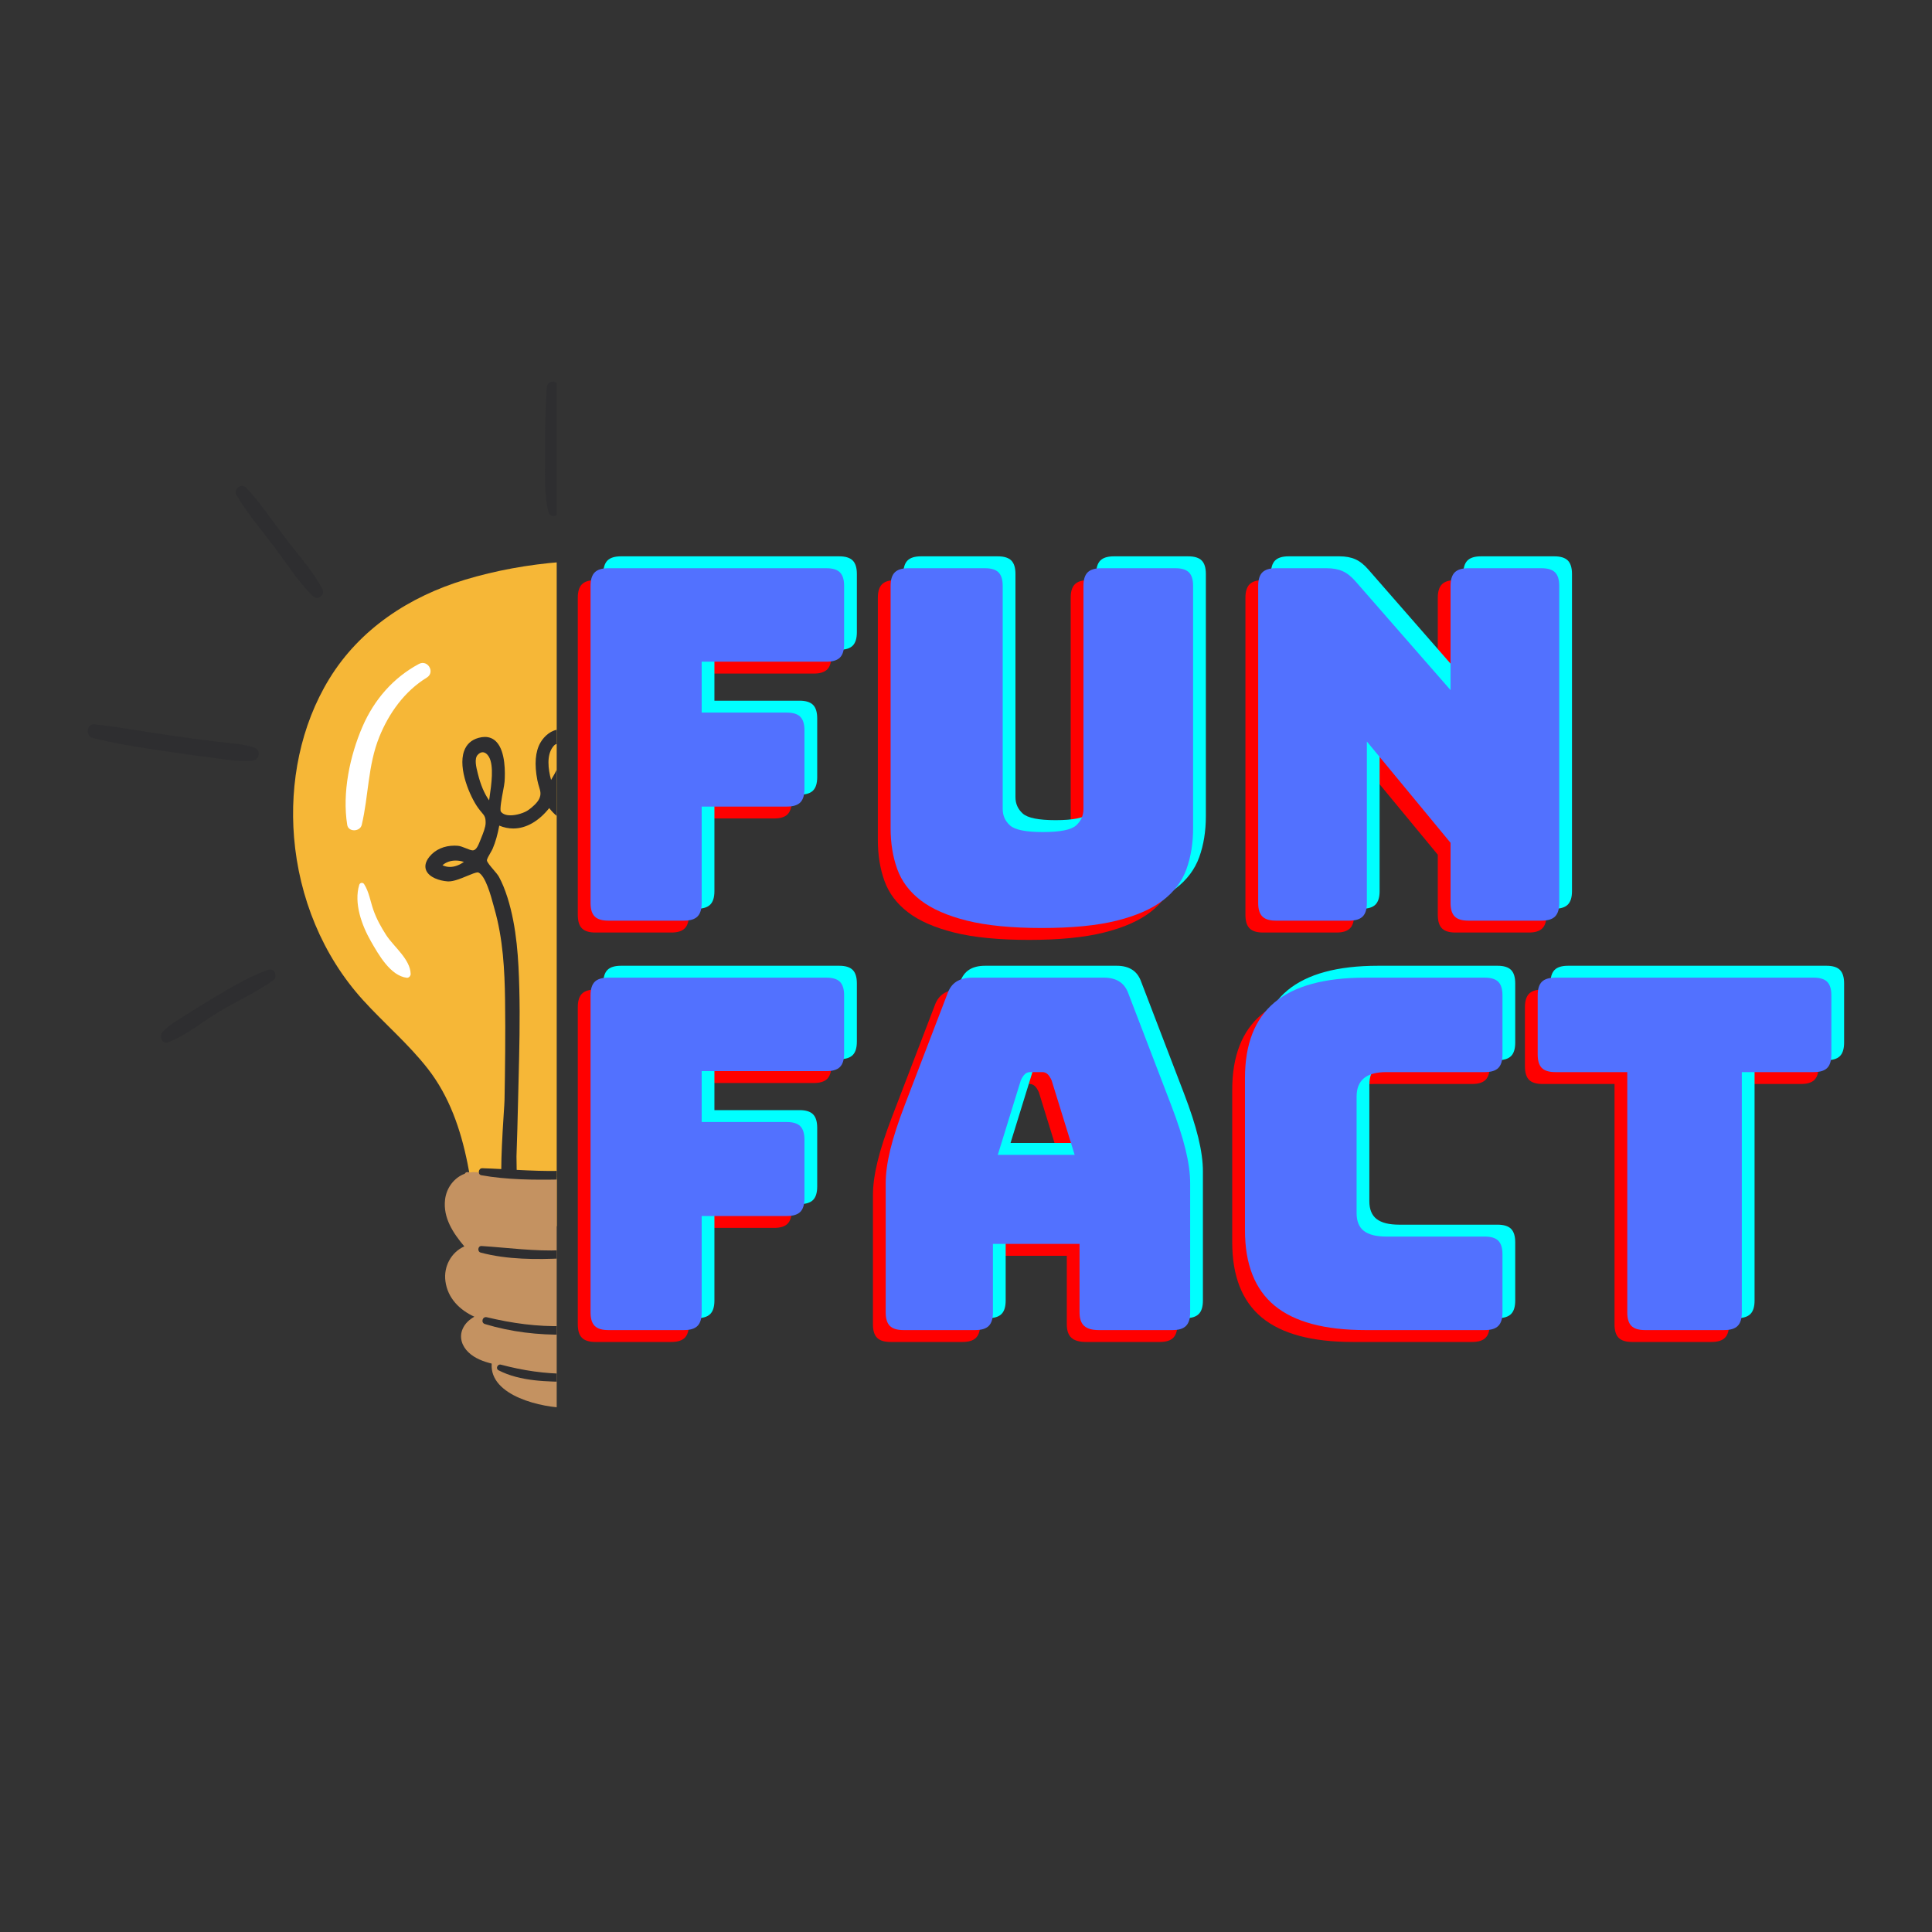 <svg xmlns="http://www.w3.org/2000/svg" xmlns:xlink="http://www.w3.org/1999/xlink" width="1024" zoomAndPan="magnify" viewBox="0 0 768 768" height="1024" preserveAspectRatio="xMidYMid meet" version="1.0"><rect x="0" y="0" width="768" height="768" fill="#333333" stroke="none"/><defs><g/><clipPath id="5108e086fc"><path d="M 116 222 L 221.301 222 L 221.301 488 L 116 488 Z M 116 222 " clip-rule="nonzero"/></clipPath><clipPath id="bf5f1b875f"><path d="M 176 465 L 221.301 465 L 221.301 559.707 L 176 559.707 Z M 176 465 " clip-rule="nonzero"/></clipPath><clipPath id="9b67cef792"><path d="M 34.887 151.707 L 221.301 151.707 L 221.301 549.836 L 34.887 549.836 Z M 34.887 151.707 " clip-rule="nonzero"/></clipPath></defs><g clip-path="url(#5108e086fc)"><path fill="#f6b737" d="M 327.453 335.418 C 321.59 361.195 308.34 382.871 291.016 402.484 C 282.191 412.477 273.016 422.371 266.672 434.207 C 263.363 440.387 260.945 447.012 259.438 453.852 C 257.93 460.699 258.297 467.543 257.277 474.398 C 255.543 486.094 244.457 488 234.453 487.938 C 220.289 487.848 206.102 486.418 192.191 483.711 C 190.992 484.18 189.355 483.801 189.133 482.336 C 188.145 475.703 187.18 469.055 185.852 462.48 C 183.113 448.914 178.633 435.812 170.031 424.797 C 162.332 414.941 152.715 406.816 144.332 397.582 C 128.176 379.797 118.867 356.746 116.891 332.867 C 115.098 311.176 119.461 288.508 130.895 269.84 C 143.078 249.953 162.77 237.121 184.805 230.461 C 209.113 223.117 236.969 220.965 262.09 224.434 C 286.234 227.766 310.41 239.359 321.949 261.91 C 333.27 284.043 332.852 311.699 327.453 335.418 " fill-opacity="1" fill-rule="nonzero"/></g><g clip-path="url(#bf5f1b875f)"><path fill="#c49261" d="M 268 510.246 C 267.723 516.348 264.172 522.355 258.273 523.496 C 260.371 529.422 257.051 535.766 251.941 539.395 C 252.082 544.988 250.641 550.094 245.758 553.91 C 240.148 558.297 232.547 559.574 225.602 559.629 C 215.738 559.703 194.531 555.004 195.453 542.051 C 192.074 541.207 188.75 539.965 186.258 537.602 C 183.68 535.16 182.438 531.691 183.891 528.301 C 184.855 526.059 186.574 524.551 188.566 523.414 C 182.723 520.742 177.957 516.078 177.059 509.273 C 176.285 503.43 179.383 497.758 184.574 495.461 C 180.121 490.172 176.098 484.133 176.914 476.914 C 177.449 472.188 180.52 468.129 184.746 466.582 C 184.984 466.16 185.402 465.871 185.973 465.941 C 186.266 465.977 186.562 466.012 186.852 466.047 C 187.668 465.922 188.516 465.875 189.387 465.941 C 189.914 465.984 190.332 466.191 190.645 466.488 C 199.645 467.492 208.672 468.148 217.742 468.07 C 228.082 467.977 238.105 466.512 248.352 465.391 C 255.148 464.648 262.824 466.41 264.824 473.867 C 266.578 480.414 264.734 487.211 261.023 492.668 C 265.883 497.086 268.301 503.621 268 510.246 " fill-opacity="1" fill-rule="nonzero"/></g><g clip-path="url(#9b67cef792)"><path fill="#2e2e30" d="M 248.746 540.859 C 241.711 545.699 233.93 546.117 225.633 546.102 C 216.426 546.086 207.98 544.816 199.109 542.473 C 197.805 542.125 196.902 544.055 198.168 544.707 C 206.855 549.195 217.652 549.234 227.195 549.316 C 235.145 549.387 244.582 549.258 250.508 543.141 C 251.617 542 250.148 539.895 248.746 540.859 Z M 254.164 522.074 C 249.34 522.73 244.617 524.57 239.797 525.457 C 234.574 526.422 229.281 526.973 223.969 527.129 C 213.672 527.438 203.52 526.023 193.52 523.625 C 191.762 523.203 191.043 525.809 192.777 526.336 C 203.133 529.465 213.98 530.75 224.793 530.535 C 234.465 530.344 246.734 529.652 255.449 525.121 C 257.277 524.172 255.879 521.84 254.164 522.074 Z M 224.07 500.199 C 234.051 499.707 246.254 499.254 255.438 495.035 C 256.688 494.461 256.074 492.328 254.73 492.43 C 249.891 492.785 245.113 494.355 240.316 495.152 C 234.664 496.086 228.957 496.73 223.23 496.988 C 212.473 497.473 202.113 496 191.434 495.312 C 189.922 495.215 189.66 497.539 191.082 497.922 C 201.543 500.738 213.328 500.73 224.07 500.199 Z M 275.238 331.422 C 275.059 330.539 273.879 329.918 272.074 329.762 C 271.82 329.738 271.562 329.727 271.305 329.727 C 267.234 329.727 263.113 332.41 260.32 335.191 C 262.285 335.879 264.328 336.234 266.285 336.234 C 268.559 336.234 270.617 335.758 272.398 334.816 C 274.598 333.652 275.41 332.273 275.238 331.422 Z M 250.898 336.102 L 250.754 336.051 L 250.648 335.961 C 249.457 334.945 248.348 333.82 247.348 332.609 C 245.609 330.531 244.117 328.121 242.906 325.441 C 239.867 327.527 236.402 328.629 232.828 328.629 C 227.219 328.629 221.875 325.879 218.324 321.223 C 214.168 326.465 209.125 329.34 204.023 329.34 C 202.164 329.34 200.297 328.957 198.465 328.195 C 197.797 331.793 196.969 334.703 195.875 337.285 C 195.652 337.809 195.285 338.441 194.898 339.117 C 194.375 340.016 193.496 341.523 193.559 342.043 C 193.645 342.789 195.086 344.469 196.137 345.695 C 197.059 346.766 197.922 347.781 198.363 348.594 C 199.625 350.934 200.73 353.621 201.734 356.805 C 205.504 368.746 206.137 381.699 206.43 392.898 C 206.754 405.121 206.441 417.559 206.137 429.594 C 206.066 432.402 205.996 435.207 205.93 438.012 C 205.777 445.016 205.566 452.305 205.312 459.668 C 205.301 460.09 205.316 460.852 205.34 461.809 C 205.363 462.895 205.379 463.98 205.383 465.043 C 211.129 465.336 216.875 465.578 222.668 465.441 C 229.77 465.273 236.777 464.617 243.793 463.859 C 243.203 460.664 243.094 456.43 243.078 452.148 C 243.074 450.934 243.074 449.883 243.035 449.262 C 242.211 435.52 242.207 420.672 243.02 402.527 C 243.172 399.148 243.297 395.754 243.43 392.355 C 243.848 381.277 244.285 369.824 245.543 358.723 C 246.008 354.641 246.57 351.363 247.32 348.398 C 247.562 347.457 248.082 346.086 248.684 344.496 C 249.555 342.211 251.59 336.855 250.898 336.102 Z M 194.426 318.148 C 194.477 317.781 194.535 317.398 194.594 317.004 C 195.32 312 196.426 304.43 194.359 300.855 C 193.703 299.715 192.758 299.031 191.848 299.031 C 191.172 299.031 190.508 299.391 189.863 300.102 C 188.465 301.641 189.336 305.082 189.852 307.137 L 189.961 307.578 C 191.055 311.992 192.523 315.473 194.426 318.148 Z M 219.062 310.039 C 220.777 307.172 222.66 303.785 222.973 300.668 C 223.109 299.309 222.629 297.082 221.773 296.137 C 221.566 295.906 221.371 295.793 221.184 295.793 C 221.004 295.793 220.5 295.906 219.723 296.973 C 217.262 300.332 217.875 305.645 219.062 310.039 Z M 245.547 315.121 C 249.695 309.801 251.539 305.543 251.027 302.457 C 250.719 300.605 249.066 298.984 247.488 298.984 C 246.207 298.984 245.547 300.09 245.211 301.02 C 244.094 304.125 244.207 308.867 245.547 315.121 Z M 184.41 342.633 C 183.355 342.27 182.254 342.086 181.152 342.086 C 179.078 342.086 177.246 342.738 175.891 343.945 C 176.832 344.395 177.824 344.621 178.852 344.621 C 180.992 344.621 182.934 343.668 184.41 342.633 Z M 280.488 330.574 C 280.973 334.594 277.914 339.738 271.305 341.348 C 269.855 341.703 268.289 341.883 266.645 341.883 C 265.598 341.883 264.504 341.809 263.402 341.664 C 262.723 341.574 261.602 341.156 260.301 340.668 C 259.031 340.188 257.293 339.535 256.66 339.535 C 255.234 339.941 253.254 343.246 251.793 356.68 L 251.699 357.496 C 248.09 388.816 247.137 420.52 248.871 451.738 C 248.887 452.062 248.977 452.781 249.086 453.691 C 249.48 456.965 249.84 460.387 249.844 463.188 C 251.07 463.051 252.297 462.914 253.527 462.773 C 255.465 462.562 255.867 465.805 253.984 466.156 C 243.73 468.066 233.078 468.668 222.668 468.867 C 212.324 469.062 201.555 469 191.348 467.184 C 189.746 466.895 190.156 464.34 191.723 464.391 C 194.238 464.469 196.754 464.59 199.262 464.723 C 199.277 459.566 199.605 452.426 200.238 442.77 C 200.41 440.172 200.543 438.117 200.559 437.234 C 200.773 425.352 200.961 411.336 200.77 397.48 C 200.602 385.707 199.977 373.156 196.52 361.145 C 196.406 360.762 196.277 360.273 196.129 359.715 C 195.184 356.215 192.98 348.016 190.129 346.816 C 190.125 346.812 190.066 346.789 189.926 346.789 C 189.078 346.789 187.34 347.512 185.656 348.215 C 183.219 349.227 180.461 350.375 178.289 350.375 C 178.129 350.375 177.977 350.367 177.828 350.355 C 174.691 350.105 170.609 348.809 169.414 345.988 C 168.922 344.828 168.754 342.938 170.746 340.508 C 173.051 337.703 176.578 336.156 180.68 336.156 C 181.117 336.156 181.551 336.176 181.984 336.211 C 182.938 336.289 184.074 336.746 185.172 337.184 C 186.207 337.602 187.281 338.035 187.945 338.035 C 187.984 338.035 188.027 338.031 188.062 338.027 C 189.402 337.879 190.172 335.934 190.918 334.047 L 191.355 332.953 C 192.07 331.191 193.047 328.785 193.047 327.066 C 193.051 324.812 192.586 324.266 191.473 322.945 C 191.055 322.449 190.574 321.883 190.023 321.109 C 186.871 316.707 182.004 305.582 184.465 298.602 C 185.418 295.887 187.359 294.105 190.238 293.309 C 191.109 293.066 191.949 292.941 192.723 292.941 C 194.574 292.941 196.141 293.617 197.383 294.949 C 200.984 298.816 200.82 307.25 200.582 310.695 C 200.527 311.504 200.266 312.898 199.965 314.512 C 199.516 316.879 198.594 321.805 199.094 322.605 C 199.969 323.844 201.66 324.105 202.926 324.105 C 205.418 324.105 208.402 323.094 209.848 322.121 C 211.602 320.934 213.688 319.031 214.383 317.461 C 215.176 315.676 214.82 314.5 214.277 312.719 C 214.055 311.98 213.801 311.141 213.609 310.164 C 212.367 303.781 212.785 298.73 214.848 295.168 C 216.336 292.598 219.258 290.004 222.418 290.004 C 223.645 290.004 224.809 290.387 225.863 291.145 C 230.484 294.438 228.816 301.512 227.883 304.395 C 227.461 305.711 226.215 307.641 224.898 309.688 C 223.402 312.008 221.352 315.184 221.457 316.375 C 221.676 318.836 226.934 322.074 229.586 322.82 C 230.434 323.059 231.535 323.191 232.688 323.191 C 236.281 323.191 240.371 321.98 240.84 319.324 C 241.148 317.578 240.508 315.141 239.887 312.785 C 239.352 310.754 238.797 308.656 238.793 306.828 C 238.793 303.887 239.762 300.504 241.387 297.777 C 243.258 294.641 245.664 292.914 248.164 292.914 C 250.43 292.914 252.586 294.297 254.586 297.031 C 257.41 300.898 257.234 306.227 254.078 312.438 L 250.105 318.477 C 249.688 319.008 249.316 319.434 248.996 319.797 C 247.633 321.367 247.551 321.461 248.539 324.145 C 249.445 326.602 251.488 328.977 252.625 330.18 C 253.27 330.859 254.352 331.996 254.715 331.996 C 254.891 331.996 255.285 331.727 255.742 331.414 C 256.105 331.168 256.535 330.875 257.078 330.551 C 258.152 329.91 259.141 329.234 260.098 328.578 C 262.875 326.676 265.496 324.883 269.504 324.363 C 270.277 324.266 271.031 324.215 271.742 324.215 C 277.629 324.215 280.117 327.5 280.488 330.574 Z M 356.418 435.547 C 350.594 430.719 344.281 426.512 338.473 421.641 C 332.914 416.984 327.871 411.59 322.031 407.285 C 320.18 405.918 317.566 408.609 318.859 410.461 C 323.141 416.59 329.203 421.566 334.953 426.277 C 340.762 431.027 346.832 435.879 353.531 439.293 C 355.801 440.449 358.617 437.371 356.418 435.547 Z M 401.973 380.449 C 394.582 375.051 386.211 370.895 378.121 366.656 C 370.703 362.77 362.25 357.043 353.898 355.715 C 351.629 355.352 349.273 358.133 351.406 360.004 C 357.805 365.641 367.117 368.695 374.68 372.547 C 382.855 376.715 390.828 381.477 399.266 385.078 C 402.426 386.426 404.797 382.516 401.973 380.449 Z M 358.742 271.398 C 365.867 270.25 372.855 267.766 379.777 265.75 C 386.695 263.734 393.914 262.043 400.602 259.34 C 403.574 258.141 402.492 253.926 399.27 254.5 C 391.891 255.824 384.602 258.34 377.402 260.406 C 370.52 262.383 363.426 264.043 356.82 266.844 C 354.023 268.027 356.203 271.809 358.742 271.398 Z M 334.652 179.395 C 336.445 176.902 332.367 174.617 330.562 177.008 C 325.496 183.727 320.305 190.363 314.992 196.891 C 310.172 202.816 304.727 208.469 300.461 214.809 C 298.914 217.105 302.254 219.398 304.152 217.66 C 310.207 212.109 315.242 205.012 320.293 198.559 C 325.215 192.27 329.988 185.875 334.652 179.395 Z M 222.672 202.805 C 223.684 194.91 222.359 186.348 222.191 178.387 C 222.016 170.242 222.094 162.098 222.027 153.957 C 222 150.93 217.59 150.992 217.375 153.957 C 216.762 162.367 216.641 170.824 216.676 179.258 C 216.711 187.062 216.109 195.82 217.992 203.438 C 218.691 206.266 222.352 205.281 222.672 202.805 Z M 113.02 213.316 C 108.105 206.855 103.445 199.797 97.867 193.891 C 95.953 191.863 92.602 194.469 94.023 196.859 C 98.355 204.141 104.098 210.836 109.188 217.602 C 114.02 224.035 118.586 231.375 124.383 236.984 C 126.352 238.891 129.422 236.484 128.137 234.082 C 124.18 226.684 118.086 219.988 113.02 213.316 Z M 83.625 301.098 C 89.051 301.781 94.758 302.906 100.227 302.414 C 103.176 302.148 103.957 298.086 100.941 297.133 C 96.25 295.652 91.109 295.41 86.246 294.809 C 80.426 294.09 74.609 293.32 68.805 292.504 C 58.391 291.043 48.004 289.082 37.551 287.93 C 34.438 287.582 33.867 292.59 36.82 293.34 C 47.289 295.996 58.133 297.484 68.809 299.066 C 73.738 299.801 78.68 300.477 83.625 301.098 Z M 108.449 389.836 C 101.691 394.473 94.152 398.004 87.094 402.176 C 80.555 406.039 73.938 411.711 66.824 414.293 C 64.445 415.16 63.102 411.969 64.531 410.348 C 67.184 407.348 70.992 405.312 74.34 403.16 C 77.805 400.938 81.301 398.773 84.84 396.68 C 91.82 392.555 98.949 388.191 106.633 385.52 C 109.312 384.582 110.516 388.414 108.449 389.836 " fill-opacity="1" fill-rule="nonzero"/></g><path fill="#ffffff" d="M 148.434 361.754 C 147.203 358.246 146.742 354.637 144.75 351.465 C 144.262 350.684 143.082 350.832 142.812 351.715 C 140.59 359.008 143.801 367.836 147.453 374.191 C 150.453 379.418 155.203 387.93 161.73 388.68 C 162.531 388.77 163.262 387.91 163.246 387.164 C 163.098 381.285 156.527 376.359 153.52 371.715 C 151.496 368.59 149.672 365.27 148.434 361.754 Z M 169.652 269.359 C 160.848 274.762 154.59 283.48 150.766 292.969 C 146.195 304.32 146.562 316.223 143.793 327.914 C 143.148 330.648 138.508 330.879 138.027 327.914 C 135.98 315.184 139.051 300.438 144.148 288.727 C 148.754 278.152 156.301 269.41 166.492 263.945 C 170.047 262.043 173.094 267.25 169.652 269.359 " fill-opacity="1" fill-rule="nonzero"/><g fill="#ff0000" fill-opacity="1"><g transform="translate(216.26, 370.698)"><g><path d="M 50.594 0 L 20.438 0 C 17.969 0 16.18 -0.551 15.078 -1.656 C 13.973 -2.758 13.422 -4.539 13.422 -7 L 13.422 -133.094 C 13.422 -135.551 13.973 -137.332 15.078 -138.438 C 16.18 -139.539 17.969 -140.094 20.438 -140.094 L 107.219 -140.094 C 109.676 -140.094 111.457 -139.539 112.562 -138.438 C 113.664 -137.332 114.219 -135.551 114.219 -133.094 L 114.219 -109.938 C 114.219 -107.469 113.664 -105.68 112.562 -104.578 C 111.457 -103.484 109.676 -102.938 107.219 -102.938 L 57.594 -102.938 L 57.594 -82.703 L 91.453 -82.703 C 93.922 -82.703 95.703 -82.148 96.797 -81.047 C 97.898 -79.941 98.453 -78.156 98.453 -75.688 L 98.453 -52.344 C 98.453 -49.875 97.898 -48.086 96.797 -46.984 C 95.703 -45.891 93.922 -45.344 91.453 -45.344 L 57.594 -45.344 L 57.594 -7 C 57.594 -4.539 57.039 -2.758 55.938 -1.656 C 54.832 -0.551 53.051 0 50.594 0 Z M 50.594 0 "/></g></g></g><g fill="#ff0000" fill-opacity="1"><g transform="translate(336.506, 370.698)"><g><path d="M 132.703 -36.781 C 132.703 -30.812 131.828 -25.395 130.078 -20.531 C 128.328 -15.664 125.211 -11.516 120.734 -8.078 C 116.254 -4.641 110.125 -1.945 102.344 0 C 94.562 1.945 84.641 2.922 72.578 2.922 C 60.516 2.922 50.586 1.945 42.797 0 C 35.016 -1.945 28.883 -4.641 24.406 -8.078 C 19.938 -11.516 16.828 -15.664 15.078 -20.531 C 13.328 -25.395 12.453 -30.812 12.453 -36.781 L 12.453 -133.094 C 12.453 -135.551 13.004 -137.332 14.109 -138.438 C 15.211 -139.539 16.992 -140.094 19.453 -140.094 L 50 -140.094 C 52.469 -140.094 54.254 -139.539 55.359 -138.438 C 56.461 -137.332 57.016 -135.551 57.016 -133.094 L 57.016 -44.359 C 57.016 -41.766 57.984 -39.594 59.922 -37.844 C 61.867 -36.094 66.219 -35.219 72.969 -35.219 C 79.844 -35.219 84.25 -36.094 86.188 -37.844 C 88.133 -39.594 89.109 -41.766 89.109 -44.359 L 89.109 -133.094 C 89.109 -135.551 89.66 -137.332 90.766 -138.438 C 91.867 -139.539 93.656 -140.094 96.125 -140.094 L 125.703 -140.094 C 128.16 -140.094 129.941 -139.539 131.047 -138.438 C 132.148 -137.332 132.703 -135.551 132.703 -133.094 Z M 132.703 -36.781 "/></g></g></g><g fill="#ff0000" fill-opacity="1"><g transform="translate(481.657, 370.698)"><g><path d="M 49.625 0 L 20.438 0 C 17.969 0 16.18 -0.551 15.078 -1.656 C 13.973 -2.758 13.422 -4.539 13.422 -7 L 13.422 -133.094 C 13.422 -135.551 13.973 -137.332 15.078 -138.438 C 16.18 -139.539 17.969 -140.094 20.438 -140.094 L 40.672 -140.094 C 43.129 -140.094 45.234 -139.703 46.984 -138.922 C 48.742 -138.148 50.461 -136.789 52.141 -134.844 L 89.891 -91.641 L 89.891 -133.094 C 89.891 -135.551 90.441 -137.332 91.547 -138.438 C 92.648 -139.539 94.438 -140.094 96.906 -140.094 L 126.094 -140.094 C 128.551 -140.094 130.332 -139.539 131.438 -138.438 C 132.539 -137.332 133.094 -135.551 133.094 -133.094 L 133.094 -7 C 133.094 -4.539 132.539 -2.758 131.438 -1.656 C 130.332 -0.551 128.551 0 126.094 0 L 96.906 0 C 94.438 0 92.648 -0.551 91.547 -1.656 C 90.441 -2.758 89.891 -4.539 89.891 -7 L 89.891 -30.938 L 56.625 -71.219 L 56.625 -7 C 56.625 -4.539 56.07 -2.758 54.969 -1.656 C 53.863 -0.551 52.082 0 49.625 0 Z M 49.625 0 "/></g></g></g><g fill="#00ffff" fill-opacity="1"><g transform="translate(226.399, 361.244)"><g><path d="M 50.594 0 L 20.438 0 C 17.969 0 16.18 -0.551 15.078 -1.656 C 13.973 -2.758 13.422 -4.539 13.422 -7 L 13.422 -133.094 C 13.422 -135.551 13.973 -137.332 15.078 -138.438 C 16.18 -139.539 17.969 -140.094 20.438 -140.094 L 107.219 -140.094 C 109.676 -140.094 111.457 -139.539 112.562 -138.438 C 113.664 -137.332 114.219 -135.551 114.219 -133.094 L 114.219 -109.938 C 114.219 -107.469 113.664 -105.68 112.562 -104.578 C 111.457 -103.484 109.676 -102.938 107.219 -102.938 L 57.594 -102.938 L 57.594 -82.703 L 91.453 -82.703 C 93.922 -82.703 95.703 -82.148 96.797 -81.047 C 97.898 -79.941 98.453 -78.156 98.453 -75.688 L 98.453 -52.344 C 98.453 -49.875 97.898 -48.086 96.797 -46.984 C 95.703 -45.891 93.922 -45.344 91.453 -45.344 L 57.594 -45.344 L 57.594 -7 C 57.594 -4.539 57.039 -2.758 55.938 -1.656 C 54.832 -0.551 53.051 0 50.594 0 Z M 50.594 0 "/></g></g></g><g fill="#00ffff" fill-opacity="1"><g transform="translate(346.645, 361.244)"><g><path d="M 132.703 -36.781 C 132.703 -30.812 131.828 -25.395 130.078 -20.531 C 128.328 -15.664 125.211 -11.516 120.734 -8.078 C 116.254 -4.641 110.125 -1.945 102.344 0 C 94.562 1.945 84.641 2.922 72.578 2.922 C 60.516 2.922 50.586 1.945 42.797 0 C 35.016 -1.945 28.883 -4.641 24.406 -8.078 C 19.938 -11.516 16.828 -15.664 15.078 -20.531 C 13.328 -25.395 12.453 -30.812 12.453 -36.781 L 12.453 -133.094 C 12.453 -135.551 13.004 -137.332 14.109 -138.438 C 15.211 -139.539 16.992 -140.094 19.453 -140.094 L 50 -140.094 C 52.469 -140.094 54.254 -139.539 55.359 -138.438 C 56.461 -137.332 57.016 -135.551 57.016 -133.094 L 57.016 -44.359 C 57.016 -41.766 57.984 -39.594 59.922 -37.844 C 61.867 -36.094 66.219 -35.219 72.969 -35.219 C 79.844 -35.219 84.25 -36.094 86.188 -37.844 C 88.133 -39.594 89.109 -41.766 89.109 -44.359 L 89.109 -133.094 C 89.109 -135.551 89.66 -137.332 90.766 -138.438 C 91.867 -139.539 93.656 -140.094 96.125 -140.094 L 125.703 -140.094 C 128.16 -140.094 129.941 -139.539 131.047 -138.438 C 132.148 -137.332 132.703 -135.551 132.703 -133.094 Z M 132.703 -36.781 "/></g></g></g><g fill="#00ffff" fill-opacity="1"><g transform="translate(491.796, 361.244)"><g><path d="M 49.625 0 L 20.438 0 C 17.969 0 16.18 -0.551 15.078 -1.656 C 13.973 -2.758 13.422 -4.539 13.422 -7 L 13.422 -133.094 C 13.422 -135.551 13.973 -137.332 15.078 -138.438 C 16.18 -139.539 17.969 -140.094 20.438 -140.094 L 40.672 -140.094 C 43.129 -140.094 45.234 -139.703 46.984 -138.922 C 48.742 -138.148 50.461 -136.789 52.141 -134.844 L 89.891 -91.641 L 89.891 -133.094 C 89.891 -135.551 90.441 -137.332 91.547 -138.438 C 92.648 -139.539 94.438 -140.094 96.906 -140.094 L 126.094 -140.094 C 128.551 -140.094 130.332 -139.539 131.438 -138.438 C 132.539 -137.332 133.094 -135.551 133.094 -133.094 L 133.094 -7 C 133.094 -4.539 132.539 -2.758 131.438 -1.656 C 130.332 -0.551 128.551 0 126.094 0 L 96.906 0 C 94.438 0 92.648 -0.551 91.547 -1.656 C 90.441 -2.758 89.891 -4.539 89.891 -7 L 89.891 -30.938 L 56.625 -71.219 L 56.625 -7 C 56.625 -4.539 56.07 -2.758 54.969 -1.656 C 53.863 -0.551 52.082 0 49.625 0 Z M 49.625 0 "/></g></g></g><g fill="#5271ff" fill-opacity="1"><g transform="translate(221.33, 365.971)"><g><path d="M 50.594 0 L 20.438 0 C 17.969 0 16.18 -0.551 15.078 -1.656 C 13.973 -2.758 13.422 -4.539 13.422 -7 L 13.422 -133.094 C 13.422 -135.551 13.973 -137.332 15.078 -138.438 C 16.18 -139.539 17.969 -140.094 20.438 -140.094 L 107.219 -140.094 C 109.676 -140.094 111.457 -139.539 112.562 -138.438 C 113.664 -137.332 114.219 -135.551 114.219 -133.094 L 114.219 -109.938 C 114.219 -107.469 113.664 -105.68 112.562 -104.578 C 111.457 -103.484 109.676 -102.938 107.219 -102.938 L 57.594 -102.938 L 57.594 -82.703 L 91.453 -82.703 C 93.922 -82.703 95.703 -82.148 96.797 -81.047 C 97.898 -79.941 98.453 -78.156 98.453 -75.688 L 98.453 -52.344 C 98.453 -49.875 97.898 -48.086 96.797 -46.984 C 95.703 -45.891 93.922 -45.344 91.453 -45.344 L 57.594 -45.344 L 57.594 -7 C 57.594 -4.539 57.039 -2.758 55.938 -1.656 C 54.832 -0.551 53.051 0 50.594 0 Z M 50.594 0 "/></g></g></g><g fill="#5271ff" fill-opacity="1"><g transform="translate(341.576, 365.971)"><g><path d="M 132.703 -36.781 C 132.703 -30.812 131.828 -25.395 130.078 -20.531 C 128.328 -15.664 125.211 -11.516 120.734 -8.078 C 116.254 -4.641 110.125 -1.945 102.344 0 C 94.562 1.945 84.641 2.922 72.578 2.922 C 60.516 2.922 50.586 1.945 42.797 0 C 35.016 -1.945 28.883 -4.641 24.406 -8.078 C 19.938 -11.516 16.828 -15.664 15.078 -20.531 C 13.328 -25.395 12.453 -30.812 12.453 -36.781 L 12.453 -133.094 C 12.453 -135.551 13.004 -137.332 14.109 -138.438 C 15.211 -139.539 16.992 -140.094 19.453 -140.094 L 50 -140.094 C 52.469 -140.094 54.254 -139.539 55.359 -138.438 C 56.461 -137.332 57.016 -135.551 57.016 -133.094 L 57.016 -44.359 C 57.016 -41.766 57.984 -39.594 59.922 -37.844 C 61.867 -36.094 66.219 -35.219 72.969 -35.219 C 79.844 -35.219 84.25 -36.094 86.188 -37.844 C 88.133 -39.594 89.109 -41.766 89.109 -44.359 L 89.109 -133.094 C 89.109 -135.551 89.66 -137.332 90.766 -138.438 C 91.867 -139.539 93.656 -140.094 96.125 -140.094 L 125.703 -140.094 C 128.16 -140.094 129.941 -139.539 131.047 -138.438 C 132.148 -137.332 132.703 -135.551 132.703 -133.094 Z M 132.703 -36.781 "/></g></g></g><g fill="#5271ff" fill-opacity="1"><g transform="translate(486.727, 365.971)"><g><path d="M 49.625 0 L 20.438 0 C 17.969 0 16.18 -0.551 15.078 -1.656 C 13.973 -2.758 13.422 -4.539 13.422 -7 L 13.422 -133.094 C 13.422 -135.551 13.973 -137.332 15.078 -138.438 C 16.18 -139.539 17.969 -140.094 20.438 -140.094 L 40.672 -140.094 C 43.129 -140.094 45.234 -139.703 46.984 -138.922 C 48.742 -138.148 50.461 -136.789 52.141 -134.844 L 89.891 -91.641 L 89.891 -133.094 C 89.891 -135.551 90.441 -137.332 91.547 -138.438 C 92.648 -139.539 94.438 -140.094 96.906 -140.094 L 126.094 -140.094 C 128.551 -140.094 130.332 -139.539 131.438 -138.438 C 132.539 -137.332 133.094 -135.551 133.094 -133.094 L 133.094 -7 C 133.094 -4.539 132.539 -2.758 131.438 -1.656 C 130.332 -0.551 128.551 0 126.094 0 L 96.906 0 C 94.438 0 92.648 -0.551 91.547 -1.656 C 90.441 -2.758 89.891 -4.539 89.891 -7 L 89.891 -30.938 L 56.625 -71.219 L 56.625 -7 C 56.625 -4.539 56.07 -2.758 54.969 -1.656 C 53.863 -0.551 52.082 0 49.625 0 Z M 49.625 0 "/></g></g></g><g fill="#ff0000" fill-opacity="1"><g transform="translate(216.26, 533.453)"><g><path d="M 50.594 0 L 20.438 0 C 17.969 0 16.18 -0.551 15.078 -1.656 C 13.973 -2.758 13.422 -4.539 13.422 -7 L 13.422 -133.094 C 13.422 -135.551 13.973 -137.332 15.078 -138.438 C 16.18 -139.539 17.969 -140.094 20.438 -140.094 L 107.219 -140.094 C 109.676 -140.094 111.457 -139.539 112.562 -138.438 C 113.664 -137.332 114.219 -135.551 114.219 -133.094 L 114.219 -109.938 C 114.219 -107.469 113.664 -105.68 112.562 -104.578 C 111.457 -103.484 109.676 -102.938 107.219 -102.938 L 57.594 -102.938 L 57.594 -82.703 L 91.453 -82.703 C 93.922 -82.703 95.703 -82.148 96.797 -81.047 C 97.898 -79.941 98.453 -78.156 98.453 -75.688 L 98.453 -52.344 C 98.453 -49.875 97.898 -48.086 96.797 -46.984 C 95.703 -45.891 93.922 -45.344 91.453 -45.344 L 57.594 -45.344 L 57.594 -7 C 57.594 -4.539 57.039 -2.758 55.938 -1.656 C 54.832 -0.551 53.051 0 50.594 0 Z M 50.594 0 "/></g></g></g><g fill="#ff0000" fill-opacity="1"><g transform="translate(336.506, 533.453)"><g><path d="M 64.203 -99.234 L 55.062 -69.656 L 85.609 -69.656 L 76.469 -99.234 C 75.945 -100.398 75.395 -101.242 74.812 -101.766 C 74.227 -102.285 73.547 -102.547 72.766 -102.547 L 67.906 -102.547 C 67.125 -102.547 66.441 -102.285 65.859 -101.766 C 65.273 -101.242 64.723 -100.398 64.203 -99.234 Z M 53.125 -7 C 53.125 -4.539 52.57 -2.758 51.469 -1.656 C 50.363 -0.551 48.578 0 46.109 0 L 17.516 0 C 15.047 0 13.258 -0.551 12.156 -1.656 C 11.051 -2.758 10.5 -4.539 10.5 -7 L 10.5 -58.375 C 10.5 -62.258 11.113 -66.734 12.344 -71.797 C 13.582 -76.859 15.5 -82.758 18.094 -89.5 L 35.031 -133.672 C 35.801 -135.879 37 -137.5 38.625 -138.531 C 40.25 -139.57 42.359 -140.094 44.953 -140.094 L 97.297 -140.094 C 99.754 -140.094 101.789 -139.57 103.406 -138.531 C 105.031 -137.5 106.234 -135.879 107.016 -133.672 L 123.953 -89.5 C 126.547 -82.758 128.457 -76.859 129.688 -71.797 C 130.914 -66.734 131.531 -62.258 131.531 -58.375 L 131.531 -7 C 131.531 -4.539 130.977 -2.758 129.875 -1.656 C 128.781 -0.551 127 0 124.531 0 L 95.156 0 C 92.551 0 90.633 -0.551 89.406 -1.656 C 88.176 -2.758 87.562 -4.539 87.562 -7 L 87.562 -34.25 L 53.125 -34.25 Z M 53.125 -7 "/></g></g></g><g fill="#ff0000" fill-opacity="1"><g transform="translate(478.544, 533.453)"><g><path d="M 106.625 0 L 59.156 0 C 42.938 0 30.898 -3.238 23.047 -9.719 C 15.203 -16.207 11.281 -26.195 11.281 -39.688 L 11.281 -100.203 C 11.281 -113.691 15.203 -123.711 23.047 -130.266 C 30.898 -136.816 42.938 -140.094 59.156 -140.094 L 106.625 -140.094 C 109.094 -140.094 110.879 -139.539 111.984 -138.438 C 113.086 -137.332 113.641 -135.551 113.641 -133.094 L 113.641 -109.547 C 113.641 -107.078 113.086 -105.289 111.984 -104.188 C 110.879 -103.094 109.094 -102.547 106.625 -102.547 L 67.516 -102.547 C 63.492 -102.547 60.508 -101.734 58.562 -100.109 C 56.625 -98.484 55.656 -96.051 55.656 -92.812 L 55.656 -46.5 C 55.656 -43.258 56.625 -40.895 58.562 -39.406 C 60.508 -37.914 63.492 -37.172 67.516 -37.172 L 106.625 -37.172 C 109.094 -37.172 110.879 -36.617 111.984 -35.516 C 113.086 -34.41 113.641 -32.625 113.641 -30.156 L 113.641 -7 C 113.641 -4.539 113.086 -2.758 111.984 -1.656 C 110.879 -0.551 109.094 0 106.625 0 Z M 106.625 0 "/></g></g></g><g fill="#ff0000" fill-opacity="1"><g transform="translate(600.735, 533.453)"><g><path d="M 79.578 0 L 48.062 0 C 45.594 0 43.805 -0.551 42.703 -1.656 C 41.609 -2.758 41.062 -4.539 41.062 -7 L 41.062 -102.547 L 12.453 -102.547 C 9.984 -102.547 8.195 -103.094 7.094 -104.188 C 6 -105.289 5.453 -107.078 5.453 -109.547 L 5.453 -133.094 C 5.453 -135.551 6 -137.332 7.094 -138.438 C 8.195 -139.539 9.984 -140.094 12.453 -140.094 L 115.188 -140.094 C 117.656 -140.094 119.438 -139.539 120.531 -138.438 C 121.633 -137.332 122.188 -135.551 122.188 -133.094 L 122.188 -109.547 C 122.188 -107.078 121.633 -105.289 120.531 -104.188 C 119.438 -103.094 117.656 -102.547 115.188 -102.547 L 86.594 -102.547 L 86.594 -7 C 86.594 -4.539 86.039 -2.758 84.938 -1.656 C 83.832 -0.551 82.047 0 79.578 0 Z M 79.578 0 "/></g></g></g><g fill="#00ffff" fill-opacity="1"><g transform="translate(226.399, 523.998)"><g><path d="M 50.594 0 L 20.438 0 C 17.969 0 16.18 -0.551 15.078 -1.656 C 13.973 -2.758 13.422 -4.539 13.422 -7 L 13.422 -133.094 C 13.422 -135.551 13.973 -137.332 15.078 -138.438 C 16.18 -139.539 17.969 -140.094 20.438 -140.094 L 107.219 -140.094 C 109.676 -140.094 111.457 -139.539 112.562 -138.438 C 113.664 -137.332 114.219 -135.551 114.219 -133.094 L 114.219 -109.938 C 114.219 -107.469 113.664 -105.68 112.562 -104.578 C 111.457 -103.484 109.676 -102.938 107.219 -102.938 L 57.594 -102.938 L 57.594 -82.703 L 91.453 -82.703 C 93.922 -82.703 95.703 -82.148 96.797 -81.047 C 97.898 -79.941 98.453 -78.156 98.453 -75.688 L 98.453 -52.344 C 98.453 -49.875 97.898 -48.086 96.797 -46.984 C 95.703 -45.891 93.922 -45.344 91.453 -45.344 L 57.594 -45.344 L 57.594 -7 C 57.594 -4.539 57.039 -2.758 55.938 -1.656 C 54.832 -0.551 53.051 0 50.594 0 Z M 50.594 0 "/></g></g></g><g fill="#00ffff" fill-opacity="1"><g transform="translate(346.645, 523.998)"><g><path d="M 64.203 -99.234 L 55.062 -69.656 L 85.609 -69.656 L 76.469 -99.234 C 75.945 -100.398 75.395 -101.242 74.812 -101.766 C 74.227 -102.285 73.547 -102.547 72.766 -102.547 L 67.906 -102.547 C 67.125 -102.547 66.441 -102.285 65.859 -101.766 C 65.273 -101.242 64.723 -100.398 64.203 -99.234 Z M 53.125 -7 C 53.125 -4.539 52.57 -2.758 51.469 -1.656 C 50.363 -0.551 48.578 0 46.109 0 L 17.516 0 C 15.047 0 13.258 -0.551 12.156 -1.656 C 11.051 -2.758 10.5 -4.539 10.5 -7 L 10.5 -58.375 C 10.5 -62.258 11.113 -66.734 12.344 -71.797 C 13.582 -76.859 15.5 -82.758 18.094 -89.5 L 35.031 -133.672 C 35.801 -135.879 37 -137.5 38.625 -138.531 C 40.25 -139.57 42.359 -140.094 44.953 -140.094 L 97.297 -140.094 C 99.754 -140.094 101.789 -139.57 103.406 -138.531 C 105.031 -137.5 106.234 -135.879 107.016 -133.672 L 123.953 -89.5 C 126.547 -82.758 128.457 -76.859 129.688 -71.797 C 130.914 -66.734 131.531 -62.258 131.531 -58.375 L 131.531 -7 C 131.531 -4.539 130.977 -2.758 129.875 -1.656 C 128.781 -0.551 127 0 124.531 0 L 95.156 0 C 92.551 0 90.633 -0.551 89.406 -1.656 C 88.176 -2.758 87.562 -4.539 87.562 -7 L 87.562 -34.25 L 53.125 -34.25 Z M 53.125 -7 "/></g></g></g><g fill="#00ffff" fill-opacity="1"><g transform="translate(488.683, 523.998)"><g><path d="M 106.625 0 L 59.156 0 C 42.938 0 30.898 -3.238 23.047 -9.719 C 15.203 -16.207 11.281 -26.195 11.281 -39.688 L 11.281 -100.203 C 11.281 -113.691 15.203 -123.711 23.047 -130.266 C 30.898 -136.816 42.938 -140.094 59.156 -140.094 L 106.625 -140.094 C 109.094 -140.094 110.879 -139.539 111.984 -138.438 C 113.086 -137.332 113.641 -135.551 113.641 -133.094 L 113.641 -109.547 C 113.641 -107.078 113.086 -105.289 111.984 -104.188 C 110.879 -103.094 109.094 -102.547 106.625 -102.547 L 67.516 -102.547 C 63.492 -102.547 60.508 -101.734 58.562 -100.109 C 56.625 -98.484 55.656 -96.051 55.656 -92.812 L 55.656 -46.5 C 55.656 -43.258 56.625 -40.895 58.562 -39.406 C 60.508 -37.914 63.492 -37.172 67.516 -37.172 L 106.625 -37.172 C 109.094 -37.172 110.879 -36.617 111.984 -35.516 C 113.086 -34.41 113.641 -32.625 113.641 -30.156 L 113.641 -7 C 113.641 -4.539 113.086 -2.758 111.984 -1.656 C 110.879 -0.551 109.094 0 106.625 0 Z M 106.625 0 "/></g></g></g><g fill="#00ffff" fill-opacity="1"><g transform="translate(610.874, 523.998)"><g><path d="M 79.578 0 L 48.062 0 C 45.594 0 43.805 -0.551 42.703 -1.656 C 41.609 -2.758 41.062 -4.539 41.062 -7 L 41.062 -102.547 L 12.453 -102.547 C 9.984 -102.547 8.195 -103.094 7.094 -104.188 C 6 -105.289 5.453 -107.078 5.453 -109.547 L 5.453 -133.094 C 5.453 -135.551 6 -137.332 7.094 -138.438 C 8.195 -139.539 9.984 -140.094 12.453 -140.094 L 115.188 -140.094 C 117.656 -140.094 119.438 -139.539 120.531 -138.438 C 121.633 -137.332 122.188 -135.551 122.188 -133.094 L 122.188 -109.547 C 122.188 -107.078 121.633 -105.289 120.531 -104.188 C 119.438 -103.094 117.656 -102.547 115.188 -102.547 L 86.594 -102.547 L 86.594 -7 C 86.594 -4.539 86.039 -2.758 84.938 -1.656 C 83.832 -0.551 82.047 0 79.578 0 Z M 79.578 0 "/></g></g></g><g fill="#5271ff" fill-opacity="1"><g transform="translate(221.33, 528.726)"><g><path d="M 50.594 0 L 20.438 0 C 17.969 0 16.18 -0.551 15.078 -1.656 C 13.973 -2.758 13.422 -4.539 13.422 -7 L 13.422 -133.094 C 13.422 -135.551 13.973 -137.332 15.078 -138.438 C 16.18 -139.539 17.969 -140.094 20.438 -140.094 L 107.219 -140.094 C 109.676 -140.094 111.457 -139.539 112.562 -138.438 C 113.664 -137.332 114.219 -135.551 114.219 -133.094 L 114.219 -109.938 C 114.219 -107.469 113.664 -105.68 112.562 -104.578 C 111.457 -103.484 109.676 -102.938 107.219 -102.938 L 57.594 -102.938 L 57.594 -82.703 L 91.453 -82.703 C 93.922 -82.703 95.703 -82.148 96.797 -81.047 C 97.898 -79.941 98.453 -78.156 98.453 -75.688 L 98.453 -52.344 C 98.453 -49.875 97.898 -48.086 96.797 -46.984 C 95.703 -45.891 93.922 -45.344 91.453 -45.344 L 57.594 -45.344 L 57.594 -7 C 57.594 -4.539 57.039 -2.758 55.938 -1.656 C 54.832 -0.551 53.051 0 50.594 0 Z M 50.594 0 "/></g></g></g><g fill="#5271ff" fill-opacity="1"><g transform="translate(341.576, 528.726)"><g><path d="M 64.203 -99.234 L 55.062 -69.656 L 85.609 -69.656 L 76.469 -99.234 C 75.945 -100.398 75.395 -101.242 74.812 -101.766 C 74.227 -102.285 73.547 -102.547 72.766 -102.547 L 67.906 -102.547 C 67.125 -102.547 66.441 -102.285 65.859 -101.766 C 65.273 -101.242 64.723 -100.398 64.203 -99.234 Z M 53.125 -7 C 53.125 -4.539 52.57 -2.758 51.469 -1.656 C 50.363 -0.551 48.578 0 46.109 0 L 17.516 0 C 15.047 0 13.258 -0.551 12.156 -1.656 C 11.051 -2.758 10.5 -4.539 10.5 -7 L 10.5 -58.375 C 10.5 -62.258 11.113 -66.734 12.344 -71.797 C 13.582 -76.859 15.5 -82.758 18.094 -89.5 L 35.031 -133.672 C 35.801 -135.879 37 -137.5 38.625 -138.531 C 40.25 -139.57 42.359 -140.094 44.953 -140.094 L 97.297 -140.094 C 99.754 -140.094 101.789 -139.57 103.406 -138.531 C 105.031 -137.5 106.234 -135.879 107.016 -133.672 L 123.953 -89.5 C 126.547 -82.758 128.457 -76.859 129.688 -71.797 C 130.914 -66.734 131.531 -62.258 131.531 -58.375 L 131.531 -7 C 131.531 -4.539 130.977 -2.758 129.875 -1.656 C 128.781 -0.551 127 0 124.531 0 L 95.156 0 C 92.551 0 90.633 -0.551 89.406 -1.656 C 88.176 -2.758 87.562 -4.539 87.562 -7 L 87.562 -34.25 L 53.125 -34.25 Z M 53.125 -7 "/></g></g></g><g fill="#5271ff" fill-opacity="1"><g transform="translate(483.613, 528.726)"><g><path d="M 106.625 0 L 59.156 0 C 42.938 0 30.898 -3.238 23.047 -9.719 C 15.203 -16.207 11.281 -26.195 11.281 -39.688 L 11.281 -100.203 C 11.281 -113.691 15.203 -123.711 23.047 -130.266 C 30.898 -136.816 42.938 -140.094 59.156 -140.094 L 106.625 -140.094 C 109.094 -140.094 110.879 -139.539 111.984 -138.438 C 113.086 -137.332 113.641 -135.551 113.641 -133.094 L 113.641 -109.547 C 113.641 -107.078 113.086 -105.289 111.984 -104.188 C 110.879 -103.094 109.094 -102.547 106.625 -102.547 L 67.516 -102.547 C 63.492 -102.547 60.508 -101.734 58.562 -100.109 C 56.625 -98.484 55.656 -96.051 55.656 -92.812 L 55.656 -46.5 C 55.656 -43.258 56.625 -40.895 58.562 -39.406 C 60.508 -37.914 63.492 -37.172 67.516 -37.172 L 106.625 -37.172 C 109.094 -37.172 110.879 -36.617 111.984 -35.516 C 113.086 -34.41 113.641 -32.625 113.641 -30.156 L 113.641 -7 C 113.641 -4.539 113.086 -2.758 111.984 -1.656 C 110.879 -0.551 109.094 0 106.625 0 Z M 106.625 0 "/></g></g></g><g fill="#5271ff" fill-opacity="1"><g transform="translate(605.805, 528.726)"><g><path d="M 79.578 0 L 48.062 0 C 45.594 0 43.805 -0.551 42.703 -1.656 C 41.609 -2.758 41.062 -4.539 41.062 -7 L 41.062 -102.547 L 12.453 -102.547 C 9.984 -102.547 8.195 -103.094 7.094 -104.188 C 6 -105.289 5.453 -107.078 5.453 -109.547 L 5.453 -133.094 C 5.453 -135.551 6 -137.332 7.094 -138.438 C 8.195 -139.539 9.984 -140.094 12.453 -140.094 L 115.188 -140.094 C 117.656 -140.094 119.438 -139.539 120.531 -138.438 C 121.633 -137.332 122.188 -135.551 122.188 -133.094 L 122.188 -109.547 C 122.188 -107.078 121.633 -105.289 120.531 -104.188 C 119.438 -103.094 117.656 -102.547 115.188 -102.547 L 86.594 -102.547 L 86.594 -7 C 86.594 -4.539 86.039 -2.758 84.938 -1.656 C 83.832 -0.551 82.047 0 79.578 0 Z M 79.578 0 "/></g></g></g></svg>